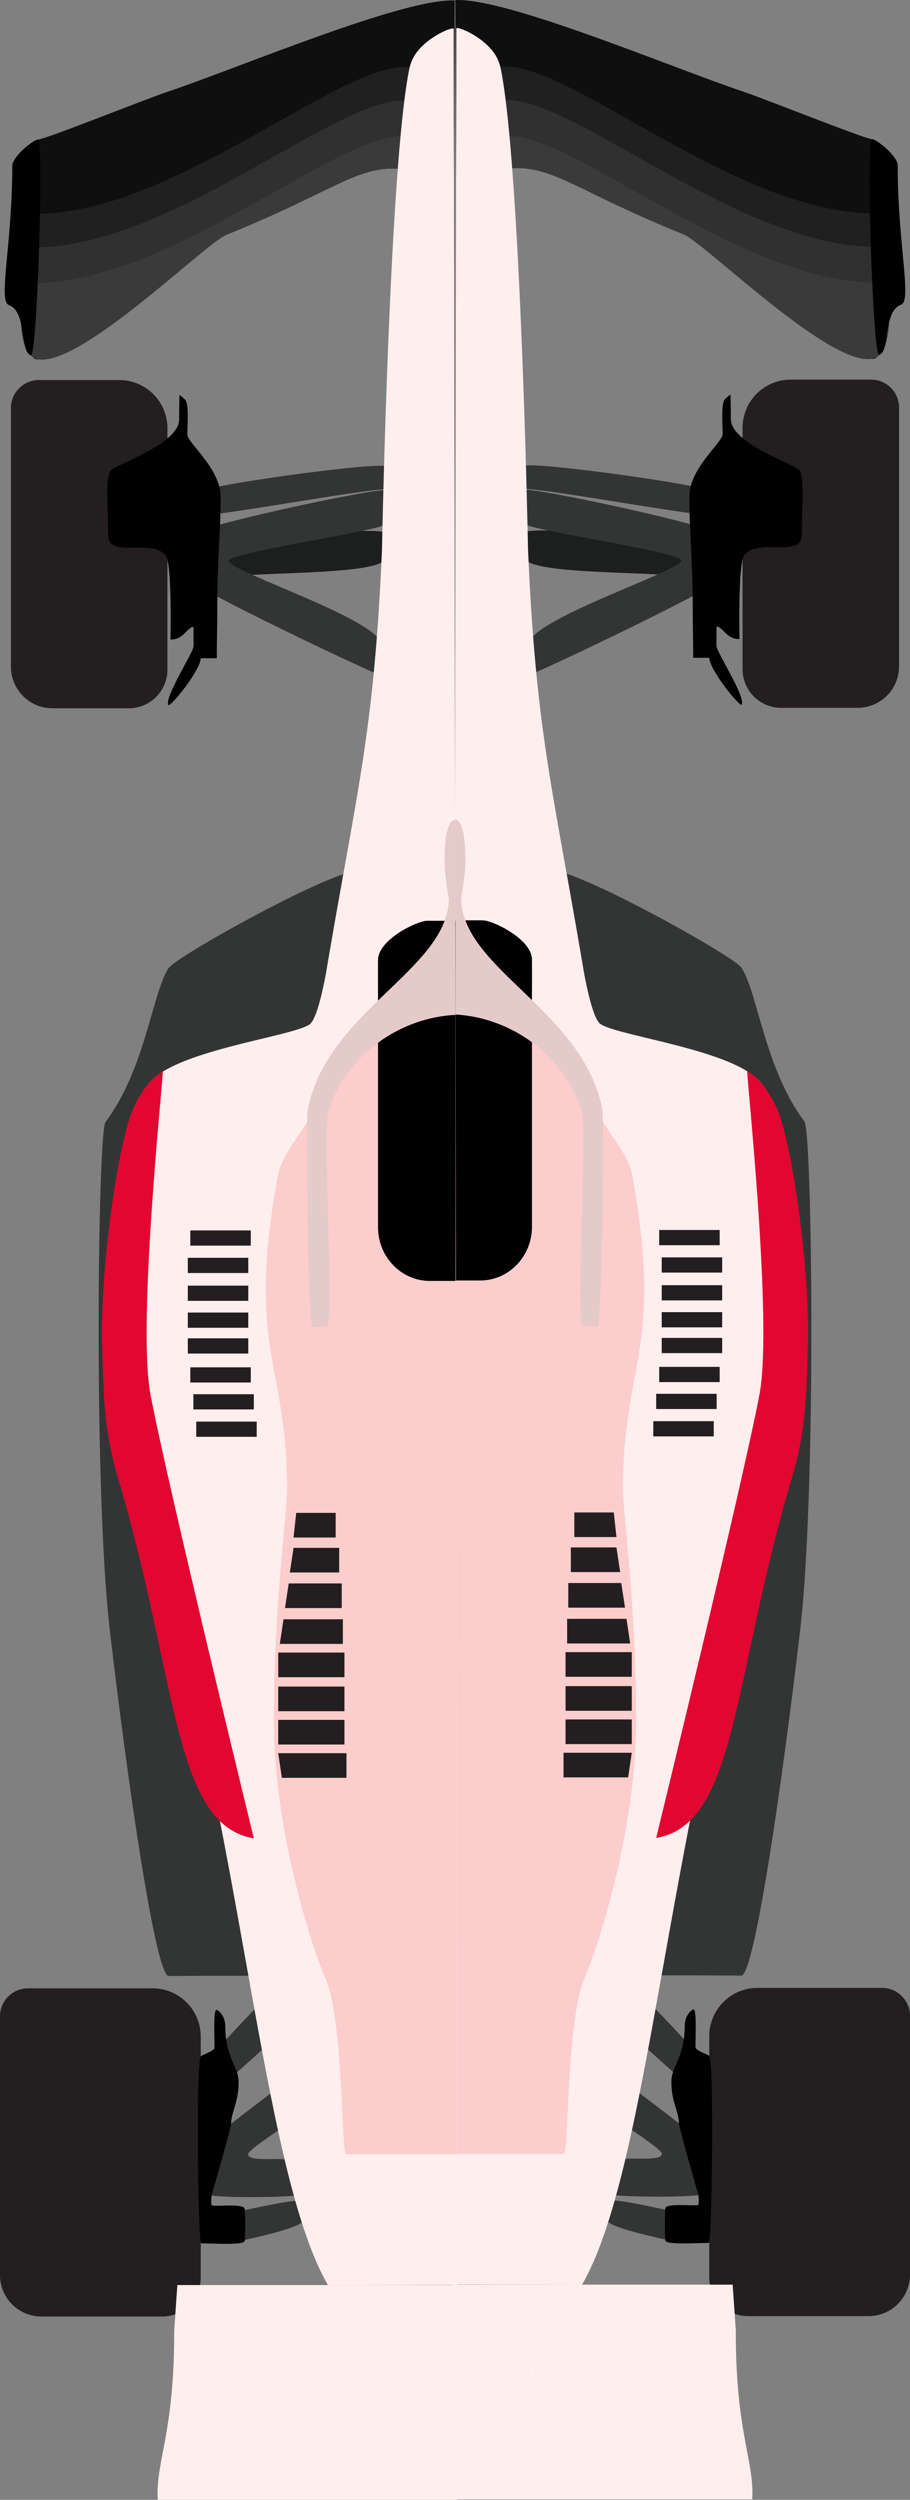 <svg xmlns="http://www.w3.org/2000/svg" viewBox="0 0 332.732 913.09"><rect x="0" y="0" width="332.732" height="913.09" fill="#808080" stroke="none"/><g id="Layer_2" data-name="Layer 2"><g id="Layer_3" data-name="Layer 3"><path d="M206.761,318.991c17.077,5.554,61.994,30.721,64.41,34.554,6.026,9.559,8.378,36.582,23,56.167,2.758,3.694,4.436,134.084-1.596,185.665-6.627,56.669-16.784,126.254-21.515,126.224-52.111-.333-46.258.41-72.966.41Z" fill="#333535"/><path d="M214.616,710.156c0-2.25,45.222,42.778,45.037,47.158-.073,1.723.012,5.953.011,10.175-0,2.31-46.715-39.667-47.278-44.444C212.386,723.045,214.616,715.24,214.616,710.156Z" fill="#333535"/><path d="M191.949,203.601c0,6.889,54.444,4.778,63,7.778,0,0,.211-9.37-.845-10.545-4.6-5.122-62.044-8.679-62.044-6.344C192.06,198.934,191.949,202.55,191.949,203.601Z" fill="#1d1e1e"/><path d="M223.314,803.823c2.441-.694,18.959,3.186,22.024,3.681,1.702.275,1.333,11.25.417,11.042-1.795-.408-21.542-4.417-23.792-7.292C221.963,811.254,222.839,803.958,223.314,803.823Z" fill="#333535"/><path d="M193.005,235.795c-.083-9.417,56.417-27.333,56.083-31.083-.289-3.254-57.5-11.197-57.5-13.583V179.045c0-1.833,73.917,13.75,73.917,17.333,0,5.083-.167,9.986-.167,13.833,0,3.124-71.333,36.732-71.333,36.083C194.005,238.462,193.09,245.455,193.005,235.795Z" fill="#333535"/><path d="M191.588,170.295c0-2.25,73.517,7.417,73.517,10.922,0,1.724.011,2.55.011,6.953,0,2.653-65.111-9.847-73.528-9.569Z" fill="#333535"/><path d="M205.574,758.323c-1.356,3.583,36.431,25.472,36.431,28.389,0,3.167-13.625.75-14.333,2.333-2.11,4.716-3.5,12.667-3.5,12.667,3.042.708,35.308,1.426,35.292-1.208-.032-5.083.201-11.069.201-14.916,0-2.459-51.144-40.034-51.382-39.431C205.741,752.615,207.83,752.36,205.574,758.323Z" fill="#333535"/><path d="M166.48.023c18.889-.889,79.159,24.695,105.025,33.356,8.633,2.891,44.044,17.136,47.333,17.444,5.929.556,9.734,61.909,2,79.222-3.133,7.013-41.222-21.444-60.889-40.222-14.562-13.904-49.59-23.499-62.444-27.444-11.222-3.444-30.74,3.188-30.74,3.188Z" fill="#0f0f0f"/><path d="M180.616,24.918c22.889-7.333,88.222,54.794,141.333,52.974,2.281-.078,5.667,49.043-1.556,52.598-13.77,6.779-62.222-41.556-70.444-44.889-39.363-15.958-46.904-24.683-62.682-24.238C175.893,61.683,169.781,28.389,180.616,24.918Z" fill="#212021"/><path d="M181.394,37.201C204.282,29.868,269.616,91.996,322.727,90.175c2.281-.078,4.889,36.759-2.333,40.314-13.77,6.779-62.222-41.556-70.444-44.889-39.363-15.958-46.904-24.683-62.682-24.238C175.893,61.683,170.559,40.673,181.394,37.201Z" fill="#303030"/><path d="M181.394,50.212c22.889-7.333,88.222,54.794,141.333,52.974,2.281-.078,4.889,23.748-2.333,27.304-13.77,6.779-62.222-41.556-70.444-44.889-39.363-15.958-46.904-24.683-62.682-24.238C175.893,61.683,170.559,53.683,181.394,50.212Z" fill="#3a3a3a"/><path id="body" d="M166.838,10.405c0-1.116,11.591,3.485,15.111,11.195a16.592,16.592,0,0,1,1.111,3.333c7.333,35.778,10,175.555,10,175.556,2.889,67.111,9.111,87.556,20.222,153.333.684,4.051,3.32,18.16,6.255,20.203,6.412,4.464,49.577,9.519,58.745,21.575,14.111,18.556-3.932,174.684-11.278,203.278C242.058,695.98,234.711,796.49,212.838,834.49l-47.333-.084C165.505,749.961,166.838,55.017,166.838,10.405Z" fill="#fee"/><path d="M250.398,170.49h94.5A14.667,14.667,0,0,1,359.565,185.156V213.096a13.616,13.616,0,0,1-13.616,13.616H257.787a17.111,17.111,0,0,1-17.111-17.111V180.212A9.722,9.722,0,0,1,250.398,170.49Z" transform="translate(498.721 -101.52) rotate(90)" fill="#231f20" stroke="#231f20" stroke-miterlimit="10"/><path d="M246.313,749.848h94.5a14.667,14.667,0,0,1,14.667,14.667v44.111A13.616,13.616,0,0,1,341.863,822.242H253.701a17.111,17.111,0,0,1-17.111-17.111V759.571A9.722,9.722,0,0,1,246.313,749.848Z" transform="translate(1082.08 490.01) rotate(90)" fill="#231f20" stroke="#231f20" stroke-miterlimit="10"/><path d="M165.505,912.934V834.49h102.383l1.156,16.778c-.116,37.333,6.823,47.556,6.013,61.667Z" fill="#fee"/><path d="M252.06,181.323c0-10.389,12.167-19.647,12.167-22.778,0-3.884-.722-11.722,1.056-12.944.645-.443,1.833-1.959,1.833-1.111,0,1.167.111,4.386.111,8.556,0,8.508,20.53,15.527,24.722,18.333,2.573,1.722,1.19,15.344,1.19,24.056,0,8.559-15.636.856-20.968,7.278-2.444,2.944-1.772,30.711-1.772,30.711-4.778.167-6.062-4.489-8.395-4.6,0,0-.055,2.117-.055,7.055,0,2.222,10.777,18.611,9.222,21.5-.533.99-11.611-12.333-11.833-17.111h-5.889c.056-3.722-.167-12.259-.167-18.167C253.282,203.656,252.06,195.086,252.06,181.323Z"/><path d="M318.838,50.823c1.661.001,9.394,6.222,9.394,9.556,0,28.594,5.27,49.447,1.273,50.889-6.778,2.444-3.917,17.278-8.093,18.335C319.134,130.179,316.59,50.822,318.838,50.823Z"/><path d="M253.546,733.962c-.443,0-3.186,1.958-3.186,6.089,0,10.97-4.713,14.704-4.855,19.786-.208,7.458,2.625,11.292,2.708,15.458.04,1.996,7.069,26.111,7.069,26.111a13.761,13.761,0,0,1,.139,3.806c0,.944-11.917-.833-12.167,1.458a99.144,99.144,0,0,0,0,11.625c.042,1.75,11.041.958,15.917.958,1.125,0,2.007-66.424.111-68.319-.595-.595-4.986-1.972-4.986-3.139C254.296,742.587,254.755,733.962,253.546,733.962Z"/><path d="M273.224,391.293c4.239,1.96,8.486,8.224,10.947,13.808,5.167,11.722,11.925,56.833,11.222,85.611-.511,20.95-.995,32.801-5.889,49.222-21.72,72.882-20,126.556-49.583,131.376,0,0,31.761-129.965,37.806-162.209C282.669,482.737,272.75,391.074,273.224,391.293Z" fill="#e20731"/><rect x="249.31" y="440.99" width="5.556" height="22.111" transform="translate(704.133 199.957) rotate(90)" fill="#231f20"/><rect x="250.227" y="450.99" width="5.556" height="22.111" transform="translate(715.05 209.041) rotate(90)" fill="#231f20"/><rect x="250.227" y="461.156" width="5.556" height="22.111" transform="translate(725.217 219.207) rotate(90)" fill="#231f20"/><rect x="250.227" y="470.99" width="5.556" height="22.111" transform="translate(735.05 229.041) rotate(90)" fill="#231f20"/><rect x="250.227" y="480.406" width="5.556" height="22.111" transform="translate(744.467 238.457) rotate(90)" fill="#231f20"/><rect x="249.31" y="490.99" width="5.556" height="22.111" transform="translate(754.133 249.957) rotate(90)" fill="#231f20"/><rect x="248.199" y="500.823" width="5.556" height="22.111" transform="translate(762.855 260.902) rotate(90)" fill="#231f20"/><rect x="247.144" y="510.823" width="5.556" height="22.111" transform="translate(771.8 271.957) rotate(90)" fill="#231f20"/><path d="M166.171,336.156c10,0,21.441,3.781,27,10.556,2.665,3.248,1,18.833,1,20.917,0,0,21.116,26.526,23,34.139,2.667,10.778,12.169,17.393,14.083,28.028,11.417,63.417-3.5,67.626-3.5,114.25,0,8.5,4.847,41.532,4.847,84.5,0,41.5-15.119,85.804-18.68,93.466-6.833,14.701-5.917,64.701-7.75,64.701H165.671Z" fill="#fccdcd"/><path d="M166.171,467.712V336.156h10.314c3.69,0,18.019,6.889,18.019,14.333v97.667c0,10.756-8.495,19.556-18.878,19.556Z"/><polygon points="209.998 561.434 209.998 552.434 224.421 552.434 225.403 561.434 209.998 561.434" fill="#231f20"/><polygon points="208.718 574.212 208.718 565.212 225.403 565.212 226.755 574.212 208.718 574.212" fill="#231f20"/><polygon points="207.784 587.212 207.784 578.212 227.171 578.212 228.523 587.212 207.784 587.212" fill="#231f20"/><polygon points="207.367 600.295 207.367 591.295 229.07 591.295 230.421 600.295 207.367 600.295" fill="#231f20"/><polyline points="206.788 603.462 231 603.462 231 612.462 206.788 612.462" fill="#231f20"/><polyline points="206.788 615.879 231 615.879 231 624.879 206.788 624.879" fill="#231f20"/><polyline points="206.788 628.045 231 628.045 231 637.045 206.788 637.045" fill="#231f20"/><polyline points="206.047 640.212 231 640.212 229.671 649.212 206.047 649.212" fill="#231f20"/><path d="M166.338,299.379c2.322-.152,3.833,5.056,3.833,14.333,0,7.839-1.641,13.601-1.556,15.222,1.333,25.444,44.778,40.556,51.611,76.333.636,3.329.167,66.944-1.556,79.278l-5.667-.167c-2.5-5.111,1.944-71.778-.389-78.889-6.795-20.71-26.333-34-46.444-34.944Z" fill="#e5caca"/><path d="M125.97,319.147c-17.077,5.554-61.994,30.721-64.41,34.554-6.026,9.559-8.378,36.582-23,56.167-2.758,3.694-4.436,134.084,1.596,185.665,6.627,56.669,16.784,126.254,21.515,126.224,52.111-.333,46.258.41,72.966.41Z" fill="#333535"/><path d="M118.116,710.313c0-2.25-45.222,42.778-45.037,47.158.073,1.723-.012,5.953-.011,10.175 0,2.31,46.715-39.667,47.278-44.444C120.345,723.202,118.116,715.396,118.116,710.313Z" fill="#333535"/><path d="M140.782,203.757c0,6.889-54.444,4.778-63,7.778,0,0-.211-9.37.845-10.545,4.6-5.122,62.044-8.679,62.044-6.344C140.671,199.09,140.782,202.706,140.782,203.757Z" fill="#1d1e1e"/><path d="M109.418,803.979c-2.441-.694-18.959,3.186-22.024,3.681-1.702.275-1.333,11.25-.417,11.042,1.795-.408,21.542-4.417,23.792-7.292C110.769,811.41,109.892,804.114,109.418,803.979Z" fill="#333535"/><path d="M139.727,235.952c.083-9.417-56.417-27.333-56.083-31.083.289-3.254,57.5-11.197,57.5-13.583V179.202c0-1.833-73.917,13.75-73.917,17.333,0,5.083.167,9.986.167,13.833,0,3.124,71.333,36.732,71.333,36.083C138.727,238.618,139.641,245.612,139.727,235.952Z" fill="#333535"/><path d="M141.144,170.452c0-2.25-73.517,7.417-73.517,10.922,0,1.724-.011,2.55-.011,6.953,0,2.653,65.111-9.847,73.528-9.569Z" fill="#333535"/><path d="M127.157,758.479c1.356,3.583-36.431,25.472-36.431,28.389,0,3.167,13.625.75,14.333,2.333,2.11,4.716,3.5,12.667,3.5,12.667-3.042.708-35.308,1.426-35.292-1.208.032-5.083-.201-11.069-.201-14.916,0-2.459,51.144-40.034,51.382-39.431C126.991,752.771,124.901,752.516,127.157,758.479Z" fill="#333535"/><path d="M166.252.179C147.363-.71,87.092,24.874,61.227,33.535,52.593,36.426,17.183,50.671,13.894,50.979c-5.929.556-9.734,61.909-2,79.222,3.133,7.012,41.222-21.444,60.889-40.222,14.562-13.904,49.59-23.499,62.444-27.444,11.222-3.444,30.74,3.188,30.74,3.188Z" fill="#0f0f0f"/><path d="M152.116,25.074C129.227,17.741,63.894,79.868,10.783,78.048c-2.281-.078-5.667,49.043,1.556,52.598,13.77,6.779,62.222-41.556,70.444-44.889,39.363-15.958,46.904-24.683,62.682-24.238C156.839,61.839,162.951,28.545,152.116,25.074Z" fill="#212021"/><path d="M151.338,37.358C128.449,30.024,63.116,92.152,10.005,90.332c-2.281-.078-4.889,36.759,2.333,40.314,13.77,6.779,62.222-41.556,70.444-44.889,39.363-15.958,46.904-24.683,62.682-24.238C156.839,61.839,162.173,40.829,151.338,37.358Z" fill="#303030"/><path d="M151.338,50.368c-22.889-7.333-88.222,54.794-141.333,52.974-2.281-.078-4.889,23.748,2.333,27.304,13.77,6.779,62.222-41.556,70.444-44.889,39.363-15.958,46.904-24.683,62.682-24.238C156.839,61.839,162.173,53.84,151.338,50.368Z" fill="#3a3a3a"/><path id="body-2" data-name="body" d="M165.894,10.562c0-1.116-11.591,3.485-15.111,11.195a16.592,16.592,0,0,0-1.111,3.333c-7.333,35.778-10,175.555-10,175.556-2.889,67.111-9.111,87.556-20.222,153.333-.684,4.051-3.32,18.16-6.255,20.203-6.412,4.464-49.577,9.519-58.745,21.575C40.338,414.313,58.381,570.441,65.727,599.035,90.674,696.136,98.021,796.646,119.894,834.646l47.333-.084C167.227,750.117,165.894,55.173,165.894,10.562Z" fill="#fee"/><path d="M-9.722,170.646H78.44a13.616,13.616,0,0,1,13.616,13.616v27.94a14.667,14.667,0,0,1-14.667,14.667h-94.5a9.722,9.722,0,0,1-9.722-9.722V187.757A17.111,17.111,0,0,1-9.722,170.646Z" transform="translate(231.368 166.146) rotate(90)" fill="#231f20" stroke="#231f20" stroke-miterlimit="10"/><path d="M-5.637,750.005H82.525a13.616,13.616,0,0,1,13.616,13.616v44.111a14.667,14.667,0,0,1-14.667,14.667h-94.5a9.722,9.722,0,0,1-9.722-9.722V767.116A17.111,17.111,0,0,1-5.637,750.005Z" transform="translate(822.898 749.505) rotate(90)" fill="#231f20" stroke="#231f20" stroke-miterlimit="10"/><path d="M167.227,913.09V834.646H64.844l-1.156,16.778c.116,37.333-6.823,47.556-6.013,61.667Z" fill="#fee"/><path d="M80.671,181.479c0-10.389-12.167-19.647-12.167-22.778,0-3.884.722-11.722-1.056-12.944-.645-.443-1.833-1.959-1.833-1.111,0,1.167-.111,4.386-.111,8.556,0,8.508-20.53,15.527-24.722,18.333-2.573,1.722-1.19,15.344-1.19,24.056,0,8.559,15.636.856,20.968,7.278,2.444,2.944,1.772,30.711,1.772,30.711,4.778.167,6.062-4.489,8.395-4.6,0,0,.055,2.117.055,7.055,0,2.222-10.777,18.611-9.222,21.5.533.99,11.611-12.333,11.833-17.111h5.889c-.056-3.722.167-12.259.167-18.167C79.449,203.813,80.671,195.242,80.671,181.479Z"/><path d="M13.894,50.979c-1.661.001-9.394,6.222-9.394,9.556,0,28.594-5.27,49.447-1.273,50.889,6.778,2.444,3.917,17.278,8.093,18.335C13.597,130.336,16.142,50.979,13.894,50.979Z"/><path d="M79.185,734.118c.443,0,3.186,1.958,3.186,6.089,0,10.97,4.713,14.704,4.855,19.786.208,7.458-2.625,11.292-2.708,15.458-.04,1.996-7.069,26.111-7.069,26.111a13.761,13.761,0,0,0-.139,3.806c0,.944,11.917-.833,12.167,1.458a99.142,99.142,0,0,1,0,11.625c-.042,1.75-11.041.958-15.917.958-1.125,0-2.007-66.424-.111-68.319.595-.595,4.986-1.972,4.986-3.139C78.435,742.743,77.977,734.118,79.185,734.118Z"/><path d="M59.507,391.449c-4.239,1.96-8.486,8.224-10.947,13.808-5.167,11.722-11.925,56.833-11.222,85.611.511,20.95.995,32.801,5.889,49.222,21.72,72.882,20,126.556,49.583,131.376,0,0-31.761-129.965-37.806-162.209C50.062,482.893,59.982,391.23,59.507,391.449Z" fill="#e20731"/><rect x="77.866" y="441.146" width="5.556" height="22.111" transform="translate(532.845 371.558) rotate(90)" fill="#231f20"/><rect x="76.949" y="451.146" width="5.556" height="22.111" transform="translate(541.928 382.475) rotate(90)" fill="#231f20"/><rect x="76.949" y="461.313" width="5.556" height="22.111" transform="translate(552.095 392.641) rotate(90)" fill="#231f20"/><rect x="76.949" y="471.146" width="5.556" height="22.111" transform="translate(561.928 402.475) rotate(90)" fill="#231f20"/><rect x="76.949" y="480.563" width="5.556" height="22.111" transform="translate(571.345 411.891) rotate(90)" fill="#231f20"/><rect x="77.866" y="491.146" width="5.556" height="22.111" transform="translate(582.845 421.558) rotate(90)" fill="#231f20"/><rect x="78.977" y="500.979" width="5.556" height="22.111" transform="translate(593.79 430.28) rotate(90)" fill="#231f20"/><rect x="80.032" y="510.979" width="5.556" height="22.111" transform="translate(604.845 439.225) rotate(90)" fill="#231f20"/><path d="M166.56,336.313c-10,0-21.441,3.781-27,10.556-2.665,3.248-1,18.833-1,20.917,0,0-21.116,26.526-23,34.139-2.667,10.778-12.169,17.393-14.083,28.028-11.417,63.417,3.5,67.626,3.5,114.25,0,8.5-4.847,41.532-4.847,84.5,0,41.5,15.119,85.804,18.68,93.466,6.833,14.701,5.917,64.701,7.75,64.701h40.5Z" fill="#fccdcd"/><path d="M166.56,467.868V336.313h-10.314c-3.69,0-18.019,6.889-18.019,14.333v97.667c0,10.756,8.495,19.556,18.878,19.556Z"/><polygon points="122.734 561.59 122.734 552.59 108.31 552.59 107.328 561.59 122.734 561.59" fill="#231f20"/><polygon points="124.013 574.368 124.013 565.368 107.328 565.368 105.977 574.368 124.013 574.368" fill="#231f20"/><polygon points="124.948 587.368 124.948 578.368 105.56 578.368 104.209 587.368 124.948 587.368" fill="#231f20"/><polygon points="125.364 600.452 125.364 591.452 103.662 591.452 102.31 600.452 125.364 600.452" fill="#231f20"/><polyline points="125.943 603.618 101.731 603.618 101.731 612.618 125.943 612.618" fill="#231f20"/><polyline points="125.943 616.035 101.731 616.035 101.731 625.035 125.943 625.035" fill="#231f20"/><polyline points="125.943 628.202 101.731 628.202 101.731 637.202 125.943 637.202" fill="#231f20"/><polyline points="126.684 640.368 101.731 640.368 103.06 649.368 126.684 649.368" fill="#231f20"/><path d="M166.394,299.535c-2.322-.152-3.833,5.056-3.833,14.333,0,7.839,1.641,13.601,1.556,15.222-1.333,25.444-44.778,40.556-51.611,76.333-.636,3.329-.167,66.944,1.556,79.278l5.667-.167c2.5-5.111-1.944-71.778.389-78.889,6.795-20.71,26.333-34,46.444-34.944Z" fill="#e5caca"/><path d="M194.171,864.295a9.209,9.209,0,0,0,1.667,3.917" fill="#fff"/></g></g></svg>